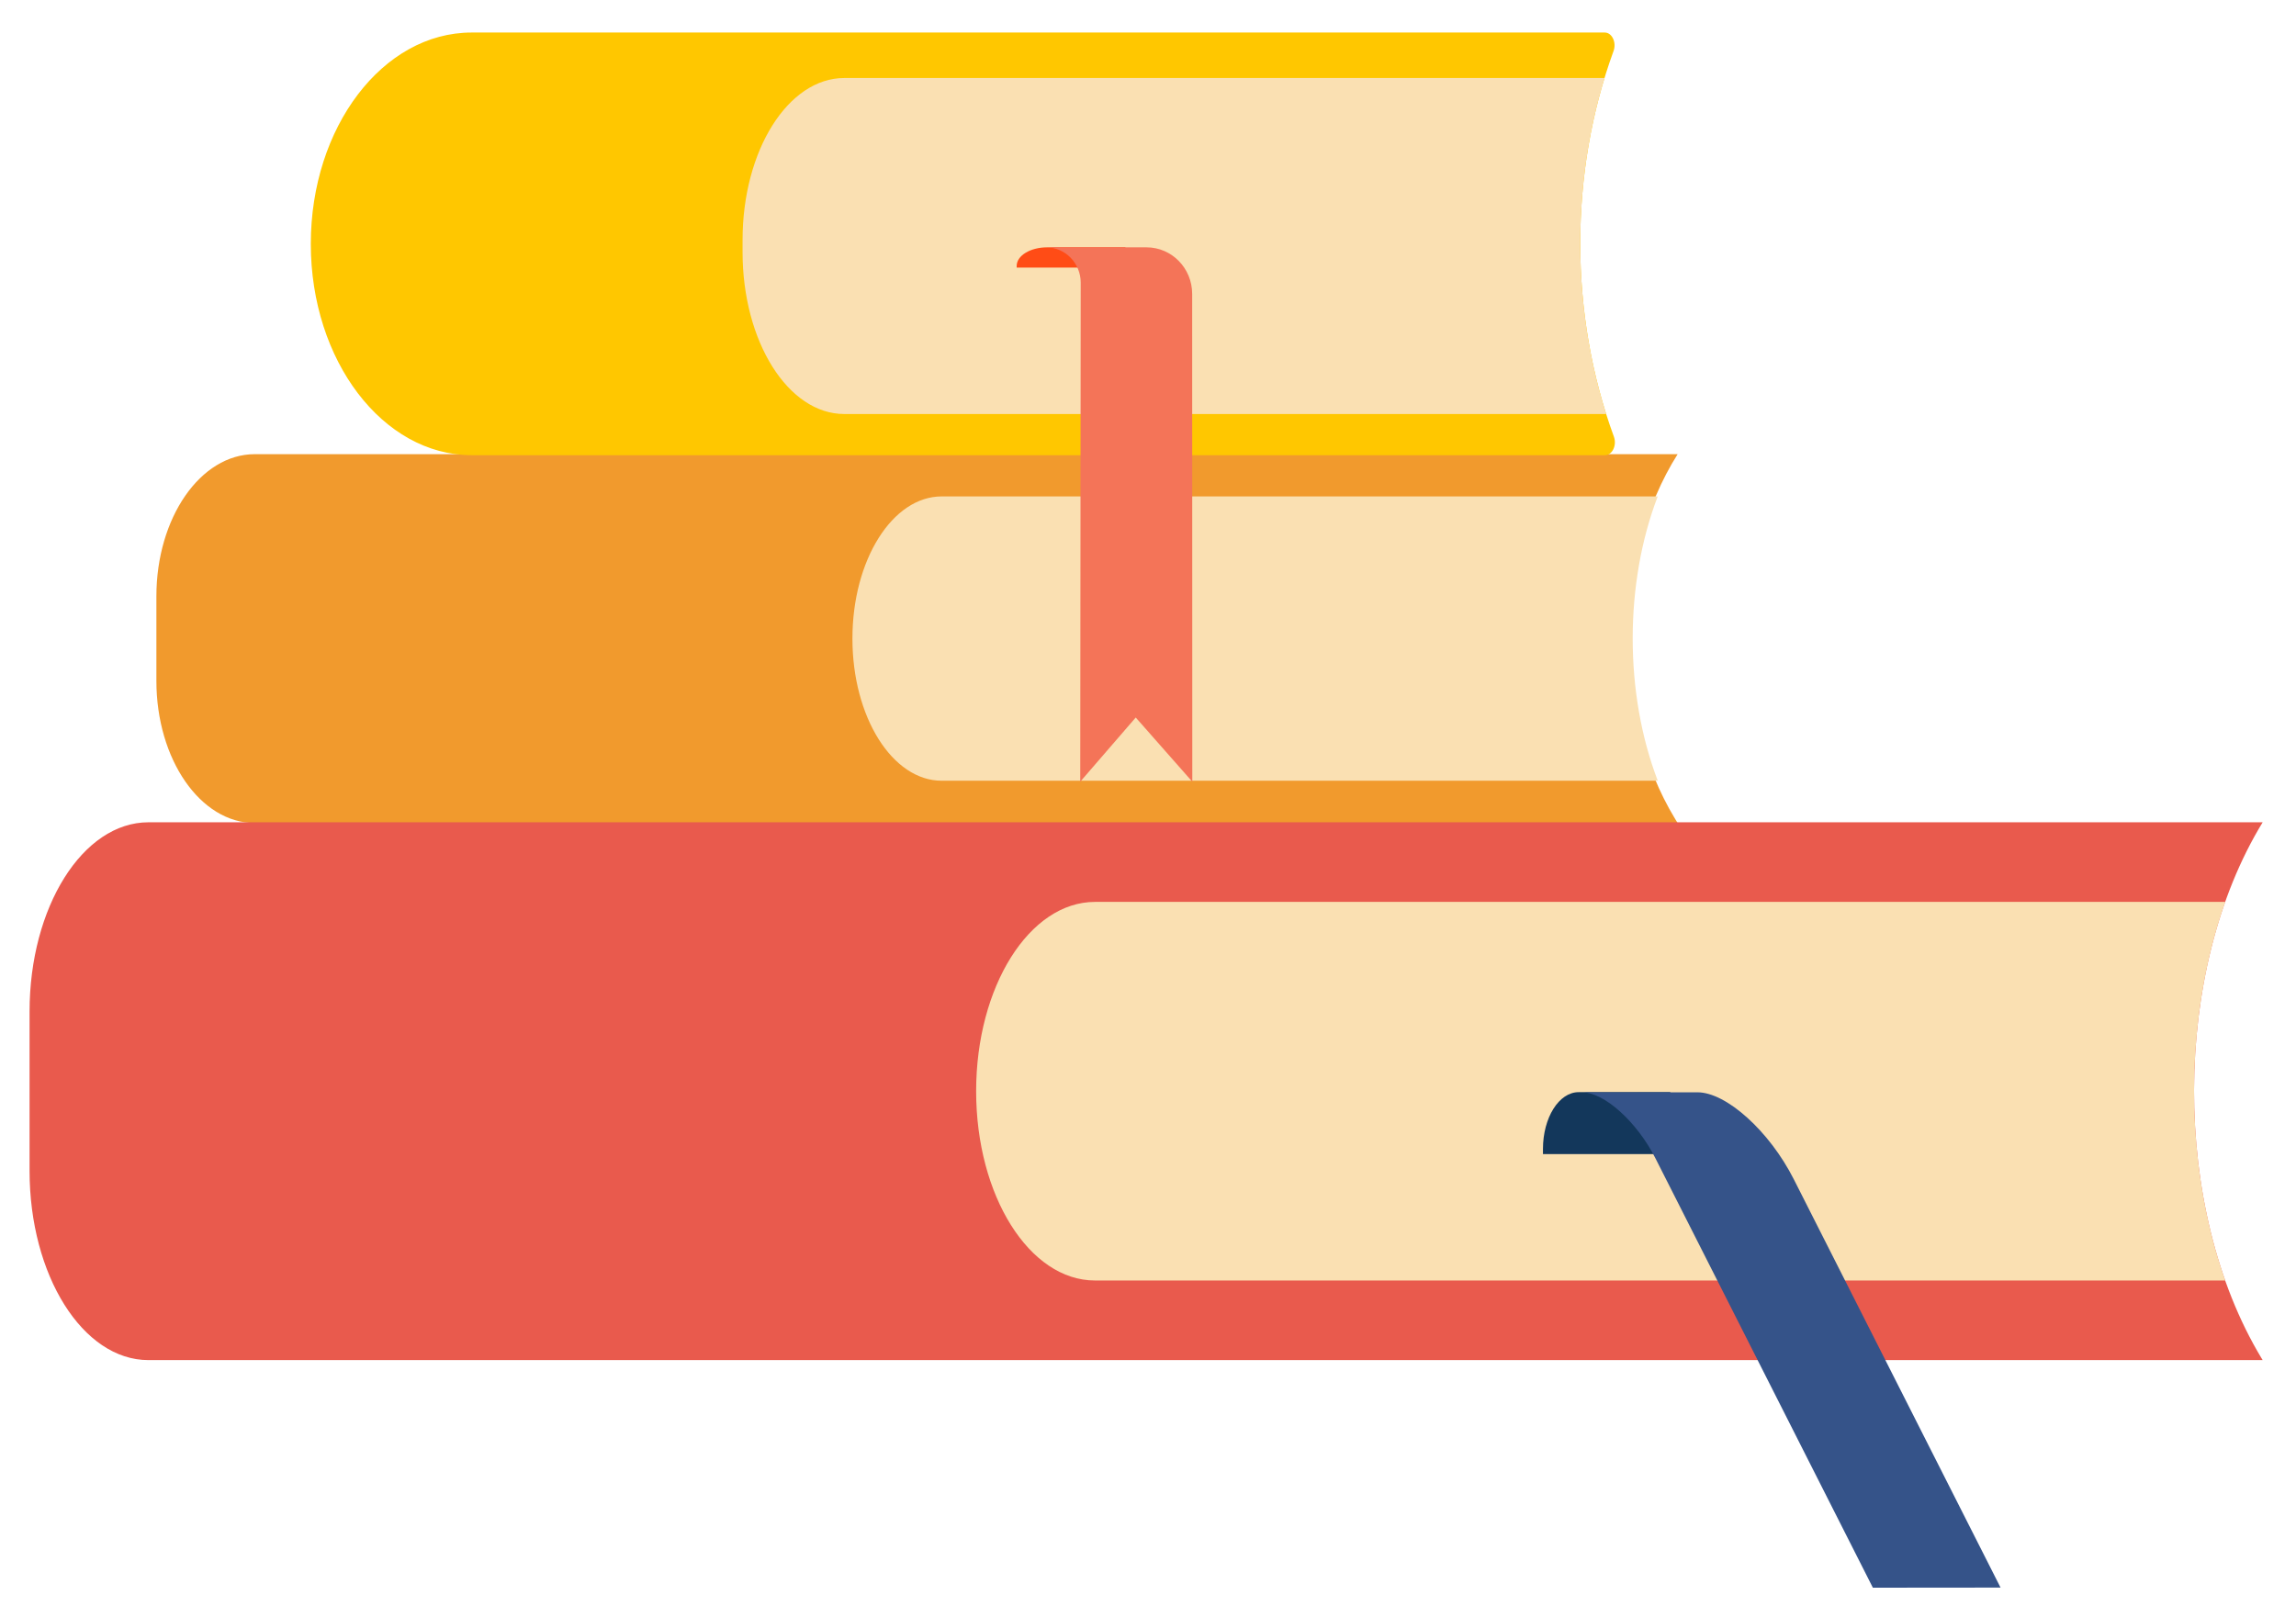 <svg width="342" height="241" viewBox="0 0 342 241" fill="none" xmlns="http://www.w3.org/2000/svg">
<g filter="url(#filter0_d_59_2)">
<path d="M245.893 118.608H33.952C25.857 118.608 19.295 109.126 19.295 97.431V84.838C19.295 73.142 25.857 63.66 33.952 63.66H245.893C236.199 78.973 236.03 102.372 245.503 117.971L245.893 118.608Z" fill="#F19A2D"/>
<path d="M242.924 69.954H136.271C128.928 69.954 122.973 79.437 122.973 91.132C122.973 102.827 128.928 112.31 136.271 112.31H242.932C237.95 99.322 237.958 82.916 242.924 69.954Z" fill="#FAE0B2"/>
<path d="M236.349 3.588C236.814 2.317 236.109 0.846 235.036 0.846H66.248C53.019 0.846 42.295 14.94 42.295 32.331C42.295 49.718 53.019 63.812 66.248 63.812H235.082C236.161 63.812 236.866 62.332 236.398 61.057C229.713 42.859 229.73 21.703 236.349 3.588Z" fill="#FFC700"/>
<path d="M235.003 7.622H121.756C113.391 7.622 106.609 18.424 106.609 31.746V33.554C106.609 46.876 113.391 57.678 121.756 57.678H235.246C230.171 41.636 230.114 23.655 235.003 7.622Z" fill="#FAE0B2"/>
<path d="M163.637 32.847H151.979C149.473 32.847 147.441 34.084 147.441 35.615V35.862H163.637V32.847Z" fill="#FF4C16"/>
<path d="M173.579 39.784C173.579 35.953 170.534 32.847 166.78 32.847H151.821C154.67 32.847 156.977 35.203 156.977 38.109L156.907 112.453L165.173 102.892L173.598 112.453L173.579 39.784Z" fill="#F47458"/>
<path d="M333.035 118.5H18.11C8.332 118.5 0.403 131.128 0.403 146.701V170.421C0.403 185.994 8.332 198.622 18.11 198.622H333.035L332.869 198.348C319.397 176.012 319.471 140.688 333.035 118.5Z" fill="#E95A4D"/>
<path d="M327.459 130.36H159.107C149.329 130.36 141.4 142.988 141.4 158.561C141.4 174.134 149.329 186.762 159.107 186.762H327.457C321.268 169.297 321.279 147.807 327.459 130.36Z" fill="#FAE0B2"/>
<path d="M244.801 158.704H231.149C228.213 158.704 225.832 162.495 225.832 167.172V167.931H244.801V158.704Z" fill="#13375B"/>
<path d="M231.705 158.739C234.968 158.734 239.841 163.133 242.589 168.564L274.972 232.527L293.992 232.51L263.194 171.679C259.572 164.521 253.146 158.721 248.843 158.726L231.705 158.739Z" fill="#355389"/>
</g>
<defs>
<filter id="filter0_d_59_2" x="0.403" y="0.846" width="340.632" height="239.681" filterUnits="userSpaceOnUse" color-interpolation-filters="sRGB">
<feFlood flood-opacity="0" result="BackgroundImageFix"/>
<feColorMatrix in="SourceAlpha" type="matrix" values="0 0 0 0 0 0 0 0 0 0 0 0 0 0 0 0 0 0 127 0" result="hardAlpha"/>
<feOffset dx="4" dy="4"/>
<feGaussianBlur stdDeviation="2"/>
<feComposite in2="hardAlpha" operator="out"/>
<feColorMatrix type="matrix" values="0 0 0 0 0 0 0 0 0 0 0 0 0 0 0 0 0 0 0.25 0"/>
<feBlend mode="normal" in2="BackgroundImageFix" result="effect1_dropShadow_59_2"/>
<feBlend mode="normal" in="SourceGraphic" in2="effect1_dropShadow_59_2" result="shape"/>
</filter>
</defs>
</svg>
